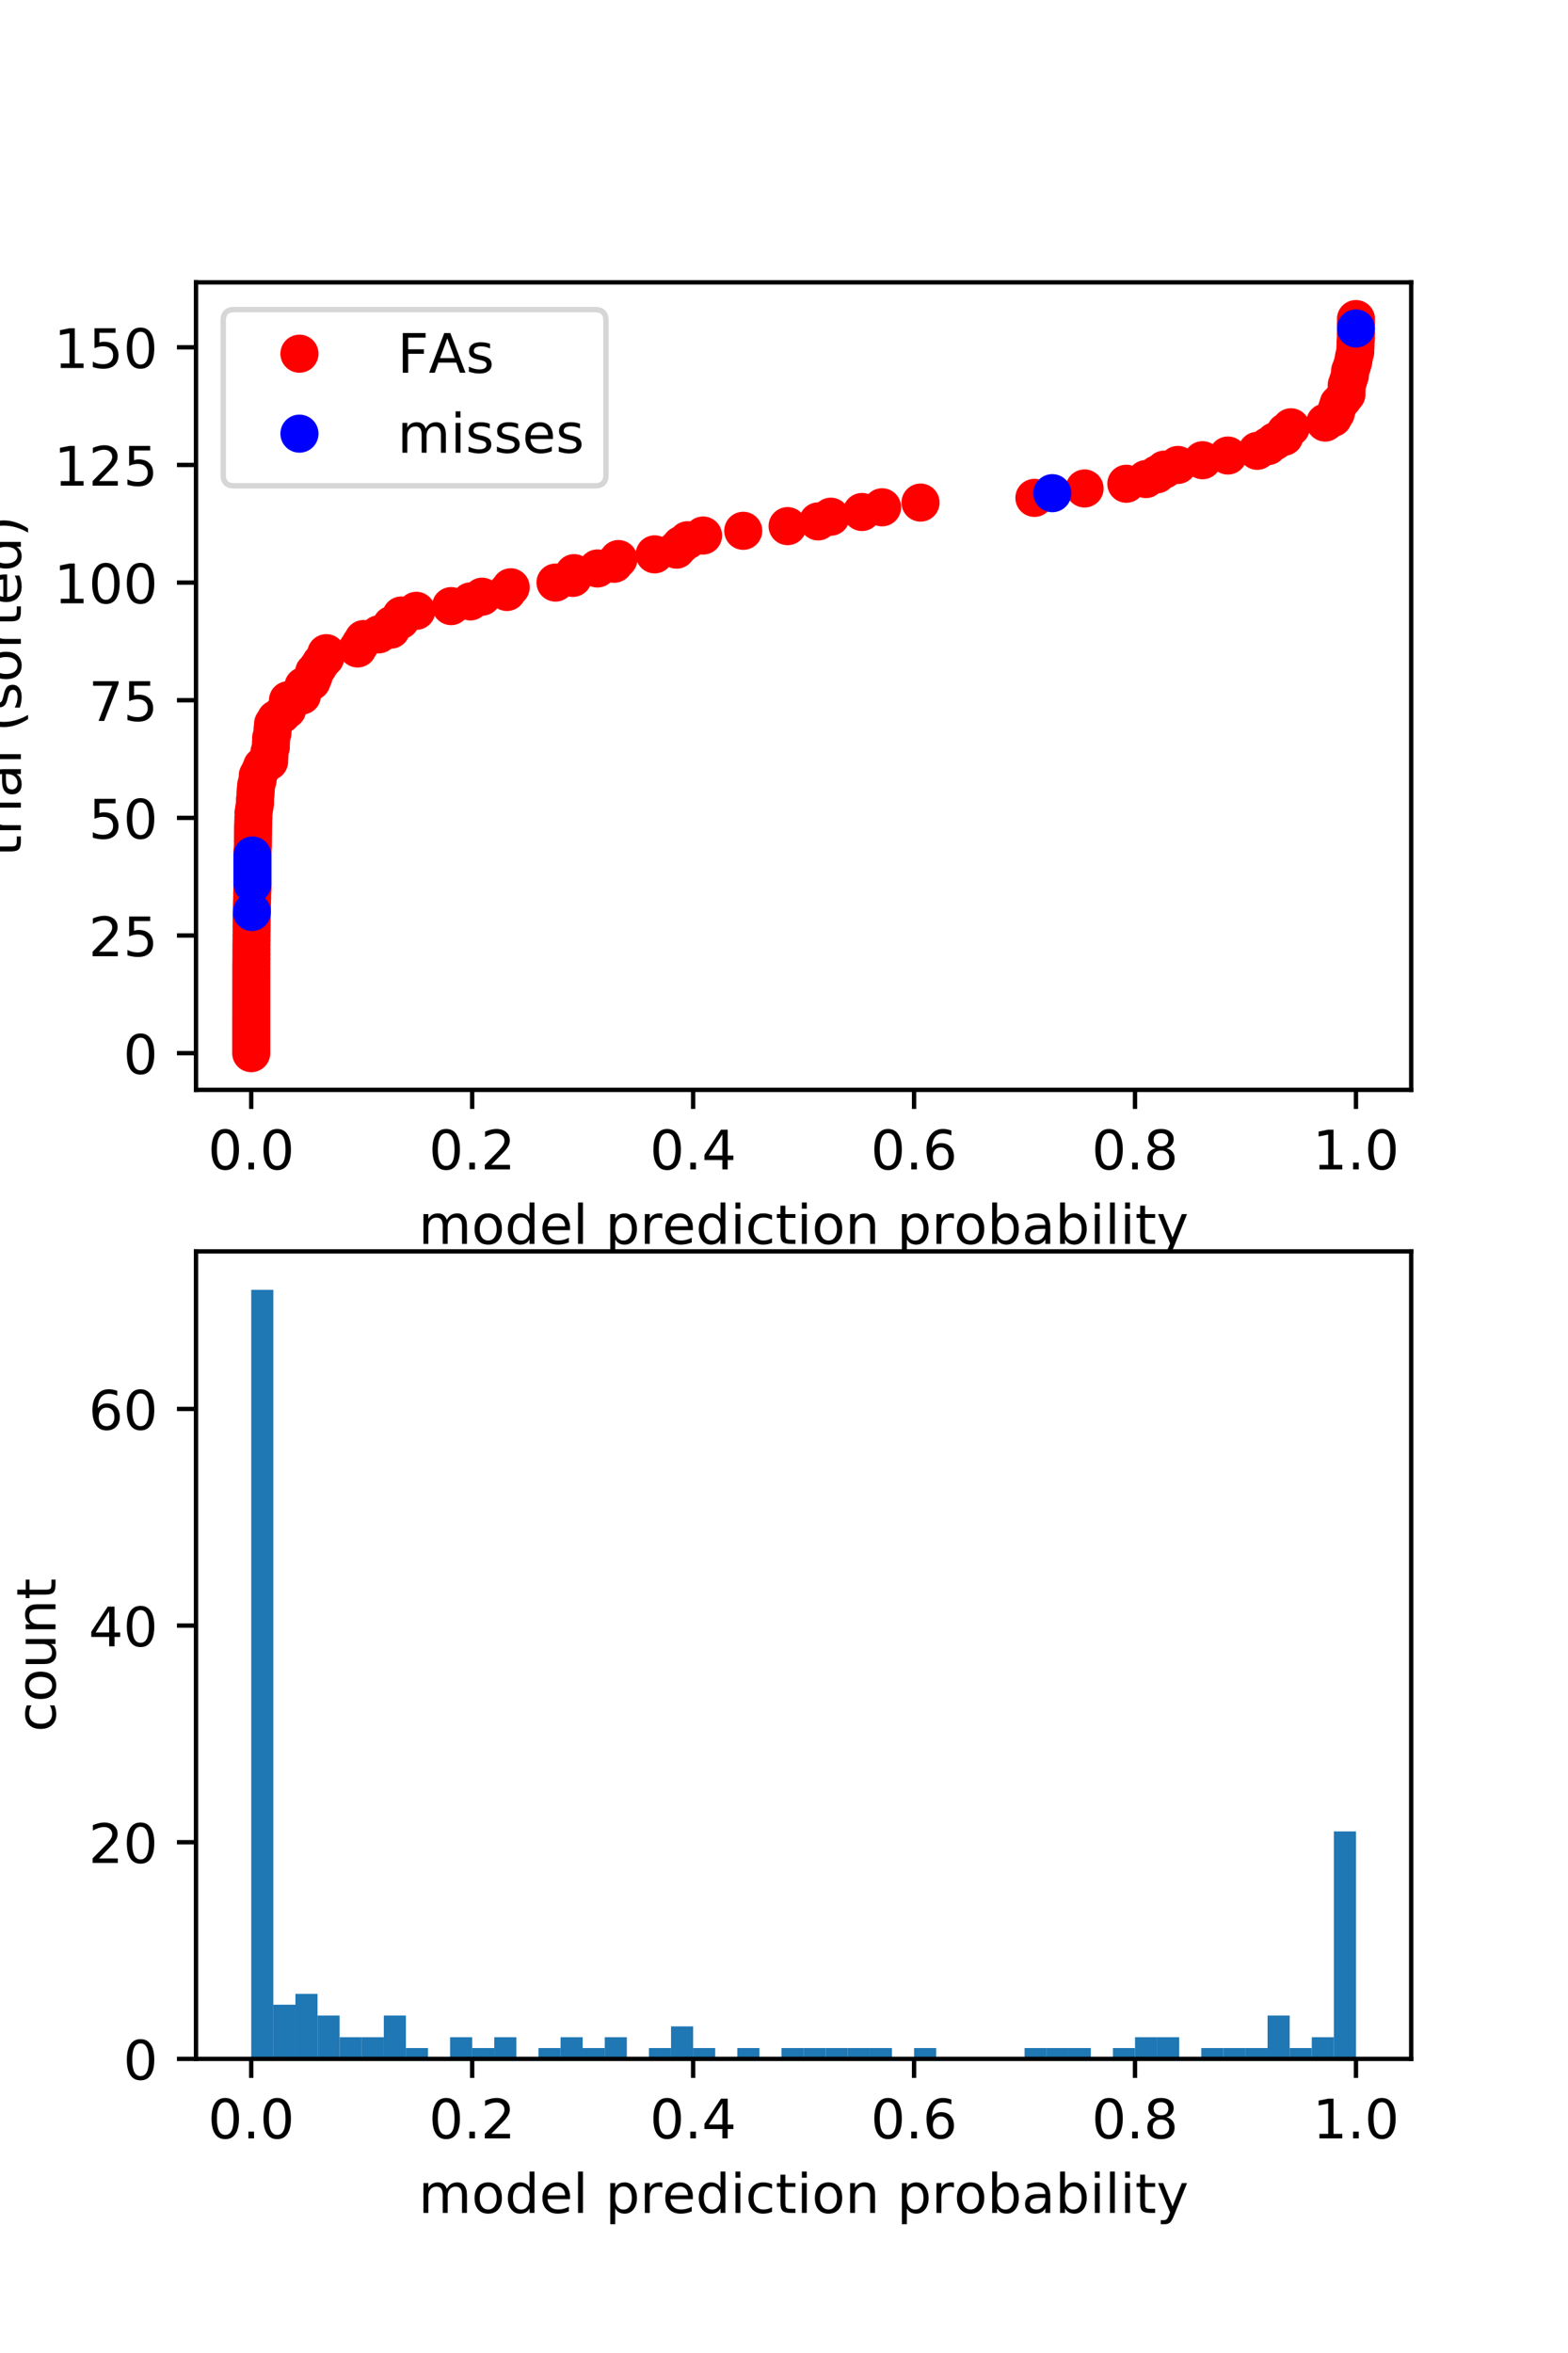 <?xml version="1.0" encoding="utf-8" standalone="no"?>
<!DOCTYPE svg PUBLIC "-//W3C//DTD SVG 1.1//EN"
  "http://www.w3.org/Graphics/SVG/1.1/DTD/svg11.dtd">
<!-- Created with matplotlib (https://matplotlib.org/) -->
<svg height="432pt" version="1.1" viewBox="0 0 288 432" width="288pt" xmlns="http://www.w3.org/2000/svg" xmlns:xlink="http://www.w3.org/1999/xlink">
 <defs>
  <style type="text/css">
*{stroke-linecap:butt;stroke-linejoin:round;}
  </style>
 </defs>
 <g id="figure_1">
  <g id="patch_1">
   <path d="M 0 432 
L 288 432 
L 288 0 
L 0 0 
z
" style="fill:#ffffff;"/>
  </g>
  <g id="axes_1">
   <g id="patch_2">
    <path d="M 36 200.095 
L 259.2 200.095 
L 259.2 51.84 
L 36 51.84 
z
" style="fill:#ffffff;"/>
   </g>
   <g id="matplotlib.axis_1">
    <g id="xtick_1">
     <g id="line2d_1">
      <defs>
       <path d="M 0 0 
L 0 3.5 
" id="m87bd6b7b19" style="stroke:#000000;stroke-width:0.8;"/>
      </defs>
      <g>
       <use style="stroke:#000000;stroke-width:0.8;" x="46.145" xlink:href="#m87bd6b7b19" y="200.095"/>
      </g>
     </g>
     <g id="text_1">
      <!-- 0.0 -->
      <defs>
       <path d="M 31.781 66.406 
Q 24.172 66.406 20.328 58.906 
Q 16.5 51.422 16.5 36.375 
Q 16.5 21.391 20.328 13.891 
Q 24.172 6.391 31.781 6.391 
Q 39.453 6.391 43.281 13.891 
Q 47.125 21.391 47.125 36.375 
Q 47.125 51.422 43.281 58.906 
Q 39.453 66.406 31.781 66.406 
z
M 31.781 74.219 
Q 44.047 74.219 50.516 64.516 
Q 56.984 54.828 56.984 36.375 
Q 56.984 17.969 50.516 8.266 
Q 44.047 -1.422 31.781 -1.422 
Q 19.531 -1.422 13.062 8.266 
Q 6.594 17.969 6.594 36.375 
Q 6.594 54.828 13.062 64.516 
Q 19.531 74.219 31.781 74.219 
z
" id="DejaVuSans-48"/>
       <path d="M 10.688 12.406 
L 21 12.406 
L 21 0 
L 10.688 0 
z
" id="DejaVuSans-46"/>
      </defs>
      <g transform="translate(38.194 214.693)scale(0.1 -0.1)">
       <use xlink:href="#DejaVuSans-48"/>
       <use x="63.623" xlink:href="#DejaVuSans-46"/>
       <use x="95.41" xlink:href="#DejaVuSans-48"/>
      </g>
     </g>
    </g>
    <g id="xtick_2">
     <g id="line2d_2">
      <g>
       <use style="stroke:#000000;stroke-width:0.8;" x="86.727" xlink:href="#m87bd6b7b19" y="200.095"/>
      </g>
     </g>
     <g id="text_2">
      <!-- 0.2 -->
      <defs>
       <path d="M 19.188 8.297 
L 53.609 8.297 
L 53.609 0 
L 7.328 0 
L 7.328 8.297 
Q 12.938 14.109 22.625 23.891 
Q 32.328 33.688 34.812 36.531 
Q 39.547 41.844 41.422 45.531 
Q 43.312 49.219 43.312 52.781 
Q 43.312 58.594 39.234 62.25 
Q 35.156 65.922 28.609 65.922 
Q 23.969 65.922 18.812 64.312 
Q 13.672 62.703 7.812 59.422 
L 7.812 69.391 
Q 13.766 71.781 18.938 73 
Q 24.125 74.219 28.422 74.219 
Q 39.75 74.219 46.484 68.547 
Q 53.219 62.891 53.219 53.422 
Q 53.219 48.922 51.531 44.891 
Q 49.859 40.875 45.406 35.406 
Q 44.188 33.984 37.641 27.219 
Q 31.109 20.453 19.188 8.297 
z
" id="DejaVuSans-50"/>
      </defs>
      <g transform="translate(78.776 214.693)scale(0.1 -0.1)">
       <use xlink:href="#DejaVuSans-48"/>
       <use x="63.623" xlink:href="#DejaVuSans-46"/>
       <use x="95.41" xlink:href="#DejaVuSans-50"/>
      </g>
     </g>
    </g>
    <g id="xtick_3">
     <g id="line2d_3">
      <g>
       <use style="stroke:#000000;stroke-width:0.8;" x="127.309" xlink:href="#m87bd6b7b19" y="200.095"/>
      </g>
     </g>
     <g id="text_3">
      <!-- 0.4 -->
      <defs>
       <path d="M 37.797 64.312 
L 12.891 25.391 
L 37.797 25.391 
z
M 35.203 72.906 
L 47.609 72.906 
L 47.609 25.391 
L 58.016 25.391 
L 58.016 17.188 
L 47.609 17.188 
L 47.609 0 
L 37.797 0 
L 37.797 17.188 
L 4.891 17.188 
L 4.891 26.703 
z
" id="DejaVuSans-52"/>
      </defs>
      <g transform="translate(119.358 214.693)scale(0.1 -0.1)">
       <use xlink:href="#DejaVuSans-48"/>
       <use x="63.623" xlink:href="#DejaVuSans-46"/>
       <use x="95.41" xlink:href="#DejaVuSans-52"/>
      </g>
     </g>
    </g>
    <g id="xtick_4">
     <g id="line2d_4">
      <g>
       <use style="stroke:#000000;stroke-width:0.8;" x="167.891" xlink:href="#m87bd6b7b19" y="200.095"/>
      </g>
     </g>
     <g id="text_4">
      <!-- 0.6 -->
      <defs>
       <path d="M 33.016 40.375 
Q 26.375 40.375 22.484 35.828 
Q 18.609 31.297 18.609 23.391 
Q 18.609 15.531 22.484 10.953 
Q 26.375 6.391 33.016 6.391 
Q 39.656 6.391 43.531 10.953 
Q 47.406 15.531 47.406 23.391 
Q 47.406 31.297 43.531 35.828 
Q 39.656 40.375 33.016 40.375 
z
M 52.594 71.297 
L 52.594 62.312 
Q 48.875 64.062 45.094 64.984 
Q 41.312 65.922 37.594 65.922 
Q 27.828 65.922 22.672 59.328 
Q 17.531 52.734 16.797 39.406 
Q 19.672 43.656 24.016 45.922 
Q 28.375 48.188 33.594 48.188 
Q 44.578 48.188 50.953 41.516 
Q 57.328 34.859 57.328 23.391 
Q 57.328 12.156 50.688 5.359 
Q 44.047 -1.422 33.016 -1.422 
Q 20.359 -1.422 13.672 8.266 
Q 6.984 17.969 6.984 36.375 
Q 6.984 53.656 15.188 63.938 
Q 23.391 74.219 37.203 74.219 
Q 40.922 74.219 44.703 73.484 
Q 48.484 72.75 52.594 71.297 
z
" id="DejaVuSans-54"/>
      </defs>
      <g transform="translate(159.939 214.693)scale(0.1 -0.1)">
       <use xlink:href="#DejaVuSans-48"/>
       <use x="63.623" xlink:href="#DejaVuSans-46"/>
       <use x="95.41" xlink:href="#DejaVuSans-54"/>
      </g>
     </g>
    </g>
    <g id="xtick_5">
     <g id="line2d_5">
      <g>
       <use style="stroke:#000000;stroke-width:0.8;" x="208.473" xlink:href="#m87bd6b7b19" y="200.095"/>
      </g>
     </g>
     <g id="text_5">
      <!-- 0.8 -->
      <defs>
       <path d="M 31.781 34.625 
Q 24.75 34.625 20.719 30.859 
Q 16.703 27.094 16.703 20.516 
Q 16.703 13.922 20.719 10.156 
Q 24.75 6.391 31.781 6.391 
Q 38.812 6.391 42.859 10.172 
Q 46.922 13.969 46.922 20.516 
Q 46.922 27.094 42.891 30.859 
Q 38.875 34.625 31.781 34.625 
z
M 21.922 38.812 
Q 15.578 40.375 12.031 44.719 
Q 8.5 49.078 8.5 55.328 
Q 8.5 64.062 14.719 69.141 
Q 20.953 74.219 31.781 74.219 
Q 42.672 74.219 48.875 69.141 
Q 55.078 64.062 55.078 55.328 
Q 55.078 49.078 51.531 44.719 
Q 48 40.375 41.703 38.812 
Q 48.828 37.156 52.797 32.312 
Q 56.781 27.484 56.781 20.516 
Q 56.781 9.906 50.312 4.234 
Q 43.844 -1.422 31.781 -1.422 
Q 19.734 -1.422 13.25 4.234 
Q 6.781 9.906 6.781 20.516 
Q 6.781 27.484 10.781 32.312 
Q 14.797 37.156 21.922 38.812 
z
M 18.312 54.391 
Q 18.312 48.734 21.844 45.562 
Q 25.391 42.391 31.781 42.391 
Q 38.141 42.391 41.719 45.562 
Q 45.312 48.734 45.312 54.391 
Q 45.312 60.062 41.719 63.234 
Q 38.141 66.406 31.781 66.406 
Q 25.391 66.406 21.844 63.234 
Q 18.312 60.062 18.312 54.391 
z
" id="DejaVuSans-56"/>
      </defs>
      <g transform="translate(200.521 214.693)scale(0.1 -0.1)">
       <use xlink:href="#DejaVuSans-48"/>
       <use x="63.623" xlink:href="#DejaVuSans-46"/>
       <use x="95.41" xlink:href="#DejaVuSans-56"/>
      </g>
     </g>
    </g>
    <g id="xtick_6">
     <g id="line2d_6">
      <g>
       <use style="stroke:#000000;stroke-width:0.8;" x="249.055" xlink:href="#m87bd6b7b19" y="200.095"/>
      </g>
     </g>
     <g id="text_6">
      <!-- 1.0 -->
      <defs>
       <path d="M 12.406 8.297 
L 28.516 8.297 
L 28.516 63.922 
L 10.984 60.406 
L 10.984 69.391 
L 28.422 72.906 
L 38.281 72.906 
L 38.281 8.297 
L 54.391 8.297 
L 54.391 0 
L 12.406 0 
z
" id="DejaVuSans-49"/>
      </defs>
      <g transform="translate(241.103 214.693)scale(0.1 -0.1)">
       <use xlink:href="#DejaVuSans-49"/>
       <use x="63.623" xlink:href="#DejaVuSans-46"/>
       <use x="95.41" xlink:href="#DejaVuSans-48"/>
      </g>
     </g>
    </g>
    <g id="text_7">
     <!-- model prediction probability -->
     <defs>
      <path d="M 52 44.188 
Q 55.375 50.25 60.062 53.125 
Q 64.75 56 71.094 56 
Q 79.641 56 84.281 50.016 
Q 88.922 44.047 88.922 33.016 
L 88.922 0 
L 79.891 0 
L 79.891 32.719 
Q 79.891 40.578 77.094 44.375 
Q 74.312 48.188 68.609 48.188 
Q 61.625 48.188 57.562 43.547 
Q 53.516 38.922 53.516 30.906 
L 53.516 0 
L 44.484 0 
L 44.484 32.719 
Q 44.484 40.625 41.703 44.406 
Q 38.922 48.188 33.109 48.188 
Q 26.219 48.188 22.156 43.531 
Q 18.109 38.875 18.109 30.906 
L 18.109 0 
L 9.078 0 
L 9.078 54.688 
L 18.109 54.688 
L 18.109 46.188 
Q 21.188 51.219 25.484 53.609 
Q 29.781 56 35.688 56 
Q 41.656 56 45.828 52.969 
Q 50 49.953 52 44.188 
z
" id="DejaVuSans-109"/>
      <path d="M 30.609 48.391 
Q 23.391 48.391 19.188 42.75 
Q 14.984 37.109 14.984 27.297 
Q 14.984 17.484 19.156 11.844 
Q 23.344 6.203 30.609 6.203 
Q 37.797 6.203 41.984 11.859 
Q 46.188 17.531 46.188 27.297 
Q 46.188 37.016 41.984 42.703 
Q 37.797 48.391 30.609 48.391 
z
M 30.609 56 
Q 42.328 56 49.016 48.375 
Q 55.719 40.766 55.719 27.297 
Q 55.719 13.875 49.016 6.219 
Q 42.328 -1.422 30.609 -1.422 
Q 18.844 -1.422 12.172 6.219 
Q 5.516 13.875 5.516 27.297 
Q 5.516 40.766 12.172 48.375 
Q 18.844 56 30.609 56 
z
" id="DejaVuSans-111"/>
      <path d="M 45.406 46.391 
L 45.406 75.984 
L 54.391 75.984 
L 54.391 0 
L 45.406 0 
L 45.406 8.203 
Q 42.578 3.328 38.25 0.953 
Q 33.938 -1.422 27.875 -1.422 
Q 17.969 -1.422 11.734 6.484 
Q 5.516 14.406 5.516 27.297 
Q 5.516 40.188 11.734 48.094 
Q 17.969 56 27.875 56 
Q 33.938 56 38.25 53.625 
Q 42.578 51.266 45.406 46.391 
z
M 14.797 27.297 
Q 14.797 17.391 18.875 11.75 
Q 22.953 6.109 30.078 6.109 
Q 37.203 6.109 41.297 11.75 
Q 45.406 17.391 45.406 27.297 
Q 45.406 37.203 41.297 42.844 
Q 37.203 48.484 30.078 48.484 
Q 22.953 48.484 18.875 42.844 
Q 14.797 37.203 14.797 27.297 
z
" id="DejaVuSans-100"/>
      <path d="M 56.203 29.594 
L 56.203 25.203 
L 14.891 25.203 
Q 15.484 15.922 20.484 11.062 
Q 25.484 6.203 34.422 6.203 
Q 39.594 6.203 44.453 7.469 
Q 49.312 8.734 54.109 11.281 
L 54.109 2.781 
Q 49.266 0.734 44.188 -0.344 
Q 39.109 -1.422 33.891 -1.422 
Q 20.797 -1.422 13.156 6.188 
Q 5.516 13.812 5.516 26.812 
Q 5.516 40.234 12.766 48.109 
Q 20.016 56 32.328 56 
Q 43.359 56 49.781 48.891 
Q 56.203 41.797 56.203 29.594 
z
M 47.219 32.234 
Q 47.125 39.594 43.094 43.984 
Q 39.062 48.391 32.422 48.391 
Q 24.906 48.391 20.391 44.141 
Q 15.875 39.891 15.188 32.172 
z
" id="DejaVuSans-101"/>
      <path d="M 9.422 75.984 
L 18.406 75.984 
L 18.406 0 
L 9.422 0 
z
" id="DejaVuSans-108"/>
      <path id="DejaVuSans-32"/>
      <path d="M 18.109 8.203 
L 18.109 -20.797 
L 9.078 -20.797 
L 9.078 54.688 
L 18.109 54.688 
L 18.109 46.391 
Q 20.953 51.266 25.266 53.625 
Q 29.594 56 35.594 56 
Q 45.562 56 51.781 48.094 
Q 58.016 40.188 58.016 27.297 
Q 58.016 14.406 51.781 6.484 
Q 45.562 -1.422 35.594 -1.422 
Q 29.594 -1.422 25.266 0.953 
Q 20.953 3.328 18.109 8.203 
z
M 48.688 27.297 
Q 48.688 37.203 44.609 42.844 
Q 40.531 48.484 33.406 48.484 
Q 26.266 48.484 22.188 42.844 
Q 18.109 37.203 18.109 27.297 
Q 18.109 17.391 22.188 11.75 
Q 26.266 6.109 33.406 6.109 
Q 40.531 6.109 44.609 11.75 
Q 48.688 17.391 48.688 27.297 
z
" id="DejaVuSans-112"/>
      <path d="M 41.109 46.297 
Q 39.594 47.172 37.812 47.578 
Q 36.031 48 33.891 48 
Q 26.266 48 22.188 43.047 
Q 18.109 38.094 18.109 28.812 
L 18.109 0 
L 9.078 0 
L 9.078 54.688 
L 18.109 54.688 
L 18.109 46.188 
Q 20.953 51.172 25.484 53.578 
Q 30.031 56 36.531 56 
Q 37.453 56 38.578 55.875 
Q 39.703 55.766 41.062 55.516 
z
" id="DejaVuSans-114"/>
      <path d="M 9.422 54.688 
L 18.406 54.688 
L 18.406 0 
L 9.422 0 
z
M 9.422 75.984 
L 18.406 75.984 
L 18.406 64.594 
L 9.422 64.594 
z
" id="DejaVuSans-105"/>
      <path d="M 48.781 52.594 
L 48.781 44.188 
Q 44.969 46.297 41.141 47.344 
Q 37.312 48.391 33.406 48.391 
Q 24.656 48.391 19.812 42.844 
Q 14.984 37.312 14.984 27.297 
Q 14.984 17.281 19.812 11.734 
Q 24.656 6.203 33.406 6.203 
Q 37.312 6.203 41.141 7.25 
Q 44.969 8.297 48.781 10.406 
L 48.781 2.094 
Q 45.016 0.344 40.984 -0.531 
Q 36.969 -1.422 32.422 -1.422 
Q 20.062 -1.422 12.781 6.344 
Q 5.516 14.109 5.516 27.297 
Q 5.516 40.672 12.859 48.328 
Q 20.219 56 33.016 56 
Q 37.156 56 41.109 55.141 
Q 45.062 54.297 48.781 52.594 
z
" id="DejaVuSans-99"/>
      <path d="M 18.312 70.219 
L 18.312 54.688 
L 36.812 54.688 
L 36.812 47.703 
L 18.312 47.703 
L 18.312 18.016 
Q 18.312 11.328 20.141 9.422 
Q 21.969 7.516 27.594 7.516 
L 36.812 7.516 
L 36.812 0 
L 27.594 0 
Q 17.188 0 13.234 3.875 
Q 9.281 7.766 9.281 18.016 
L 9.281 47.703 
L 2.688 47.703 
L 2.688 54.688 
L 9.281 54.688 
L 9.281 70.219 
z
" id="DejaVuSans-116"/>
      <path d="M 54.891 33.016 
L 54.891 0 
L 45.906 0 
L 45.906 32.719 
Q 45.906 40.484 42.875 44.328 
Q 39.844 48.188 33.797 48.188 
Q 26.516 48.188 22.312 43.547 
Q 18.109 38.922 18.109 30.906 
L 18.109 0 
L 9.078 0 
L 9.078 54.688 
L 18.109 54.688 
L 18.109 46.188 
Q 21.344 51.125 25.703 53.562 
Q 30.078 56 35.797 56 
Q 45.219 56 50.047 50.172 
Q 54.891 44.344 54.891 33.016 
z
" id="DejaVuSans-110"/>
      <path d="M 48.688 27.297 
Q 48.688 37.203 44.609 42.844 
Q 40.531 48.484 33.406 48.484 
Q 26.266 48.484 22.188 42.844 
Q 18.109 37.203 18.109 27.297 
Q 18.109 17.391 22.188 11.75 
Q 26.266 6.109 33.406 6.109 
Q 40.531 6.109 44.609 11.75 
Q 48.688 17.391 48.688 27.297 
z
M 18.109 46.391 
Q 20.953 51.266 25.266 53.625 
Q 29.594 56 35.594 56 
Q 45.562 56 51.781 48.094 
Q 58.016 40.188 58.016 27.297 
Q 58.016 14.406 51.781 6.484 
Q 45.562 -1.422 35.594 -1.422 
Q 29.594 -1.422 25.266 0.953 
Q 20.953 3.328 18.109 8.203 
L 18.109 0 
L 9.078 0 
L 9.078 75.984 
L 18.109 75.984 
z
" id="DejaVuSans-98"/>
      <path d="M 34.281 27.484 
Q 23.391 27.484 19.188 25 
Q 14.984 22.516 14.984 16.5 
Q 14.984 11.719 18.141 8.906 
Q 21.297 6.109 26.703 6.109 
Q 34.188 6.109 38.703 11.406 
Q 43.219 16.703 43.219 25.484 
L 43.219 27.484 
z
M 52.203 31.203 
L 52.203 0 
L 43.219 0 
L 43.219 8.297 
Q 40.141 3.328 35.547 0.953 
Q 30.953 -1.422 24.312 -1.422 
Q 15.922 -1.422 10.953 3.297 
Q 6 8.016 6 15.922 
Q 6 25.141 12.172 29.828 
Q 18.359 34.516 30.609 34.516 
L 43.219 34.516 
L 43.219 35.406 
Q 43.219 41.609 39.141 45 
Q 35.062 48.391 27.688 48.391 
Q 23 48.391 18.547 47.266 
Q 14.109 46.141 10.016 43.891 
L 10.016 52.203 
Q 14.938 54.109 19.578 55.047 
Q 24.219 56 28.609 56 
Q 40.484 56 46.344 49.844 
Q 52.203 43.703 52.203 31.203 
z
" id="DejaVuSans-97"/>
      <path d="M 32.172 -5.078 
Q 28.375 -14.844 24.75 -17.812 
Q 21.141 -20.797 15.094 -20.797 
L 7.906 -20.797 
L 7.906 -13.281 
L 13.188 -13.281 
Q 16.891 -13.281 18.938 -11.516 
Q 21 -9.766 23.484 -3.219 
L 25.094 0.875 
L 2.984 54.688 
L 12.5 54.688 
L 29.594 11.922 
L 46.688 54.688 
L 56.203 54.688 
z
" id="DejaVuSans-121"/>
     </defs>
     <g transform="translate(76.871 228.371)scale(0.1 -0.1)">
      <use xlink:href="#DejaVuSans-109"/>
      <use x="97.412" xlink:href="#DejaVuSans-111"/>
      <use x="158.594" xlink:href="#DejaVuSans-100"/>
      <use x="222.07" xlink:href="#DejaVuSans-101"/>
      <use x="283.594" xlink:href="#DejaVuSans-108"/>
      <use x="311.377" xlink:href="#DejaVuSans-32"/>
      <use x="343.164" xlink:href="#DejaVuSans-112"/>
      <use x="406.641" xlink:href="#DejaVuSans-114"/>
      <use x="447.723" xlink:href="#DejaVuSans-101"/>
      <use x="509.246" xlink:href="#DejaVuSans-100"/>
      <use x="572.723" xlink:href="#DejaVuSans-105"/>
      <use x="600.506" xlink:href="#DejaVuSans-99"/>
      <use x="655.486" xlink:href="#DejaVuSans-116"/>
      <use x="694.695" xlink:href="#DejaVuSans-105"/>
      <use x="722.479" xlink:href="#DejaVuSans-111"/>
      <use x="783.66" xlink:href="#DejaVuSans-110"/>
      <use x="847.039" xlink:href="#DejaVuSans-32"/>
      <use x="878.826" xlink:href="#DejaVuSans-112"/>
      <use x="942.303" xlink:href="#DejaVuSans-114"/>
      <use x="983.385" xlink:href="#DejaVuSans-111"/>
      <use x="1044.566" xlink:href="#DejaVuSans-98"/>
      <use x="1108.043" xlink:href="#DejaVuSans-97"/>
      <use x="1169.322" xlink:href="#DejaVuSans-98"/>
      <use x="1232.799" xlink:href="#DejaVuSans-105"/>
      <use x="1260.582" xlink:href="#DejaVuSans-108"/>
      <use x="1288.365" xlink:href="#DejaVuSans-105"/>
      <use x="1316.148" xlink:href="#DejaVuSans-116"/>
      <use x="1355.357" xlink:href="#DejaVuSans-121"/>
     </g>
    </g>
   </g>
   <g id="matplotlib.axis_2">
    <g id="ytick_1">
     <g id="line2d_7">
      <defs>
       <path d="M 0 0 
L -3.5 0 
" id="m5dd560055b" style="stroke:#000000;stroke-width:0.8;"/>
      </defs>
      <g>
       <use style="stroke:#000000;stroke-width:0.8;" x="36" xlink:href="#m5dd560055b" y="193.356"/>
      </g>
     </g>
     <g id="text_8">
      <!-- 0 -->
      <g transform="translate(22.637 197.155)scale(0.1 -0.1)">
       <use xlink:href="#DejaVuSans-48"/>
      </g>
     </g>
    </g>
    <g id="ytick_2">
     <g id="line2d_8">
      <g>
       <use style="stroke:#000000;stroke-width:0.8;" x="36" xlink:href="#m5dd560055b" y="171.757"/>
      </g>
     </g>
     <g id="text_9">
      <!-- 25 -->
      <defs>
       <path d="M 10.797 72.906 
L 49.516 72.906 
L 49.516 64.594 
L 19.828 64.594 
L 19.828 46.734 
Q 21.969 47.469 24.109 47.828 
Q 26.266 48.188 28.422 48.188 
Q 40.625 48.188 47.75 41.5 
Q 54.891 34.812 54.891 23.391 
Q 54.891 11.625 47.562 5.094 
Q 40.234 -1.422 26.906 -1.422 
Q 22.312 -1.422 17.547 -0.641 
Q 12.797 0.141 7.719 1.703 
L 7.719 11.625 
Q 12.109 9.234 16.797 8.062 
Q 21.484 6.891 26.703 6.891 
Q 35.156 6.891 40.078 11.328 
Q 45.016 15.766 45.016 23.391 
Q 45.016 31 40.078 35.438 
Q 35.156 39.891 26.703 39.891 
Q 22.75 39.891 18.812 39.016 
Q 14.891 38.141 10.797 36.281 
z
" id="DejaVuSans-53"/>
      </defs>
      <g transform="translate(16.275 175.556)scale(0.1 -0.1)">
       <use xlink:href="#DejaVuSans-50"/>
       <use x="63.623" xlink:href="#DejaVuSans-53"/>
      </g>
     </g>
    </g>
    <g id="ytick_3">
     <g id="line2d_9">
      <g>
       <use style="stroke:#000000;stroke-width:0.8;" x="36" xlink:href="#m5dd560055b" y="150.158"/>
      </g>
     </g>
     <g id="text_10">
      <!-- 50 -->
      <g transform="translate(16.275 153.957)scale(0.1 -0.1)">
       <use xlink:href="#DejaVuSans-53"/>
       <use x="63.623" xlink:href="#DejaVuSans-48"/>
      </g>
     </g>
    </g>
    <g id="ytick_4">
     <g id="line2d_10">
      <g>
       <use style="stroke:#000000;stroke-width:0.8;" x="36" xlink:href="#m5dd560055b" y="128.559"/>
      </g>
     </g>
     <g id="text_11">
      <!-- 75 -->
      <defs>
       <path d="M 8.203 72.906 
L 55.078 72.906 
L 55.078 68.703 
L 28.609 0 
L 18.312 0 
L 43.219 64.594 
L 8.203 64.594 
z
" id="DejaVuSans-55"/>
      </defs>
      <g transform="translate(16.275 132.358)scale(0.1 -0.1)">
       <use xlink:href="#DejaVuSans-55"/>
       <use x="63.623" xlink:href="#DejaVuSans-53"/>
      </g>
     </g>
    </g>
    <g id="ytick_5">
     <g id="line2d_11">
      <g>
       <use style="stroke:#000000;stroke-width:0.8;" x="36" xlink:href="#m5dd560055b" y="106.96"/>
      </g>
     </g>
     <g id="text_12">
      <!-- 100 -->
      <g transform="translate(9.912 110.759)scale(0.1 -0.1)">
       <use xlink:href="#DejaVuSans-49"/>
       <use x="63.623" xlink:href="#DejaVuSans-48"/>
       <use x="127.246" xlink:href="#DejaVuSans-48"/>
      </g>
     </g>
    </g>
    <g id="ytick_6">
     <g id="line2d_12">
      <g>
       <use style="stroke:#000000;stroke-width:0.8;" x="36" xlink:href="#m5dd560055b" y="85.361"/>
      </g>
     </g>
     <g id="text_13">
      <!-- 125 -->
      <g transform="translate(9.912 89.161)scale(0.1 -0.1)">
       <use xlink:href="#DejaVuSans-49"/>
       <use x="63.623" xlink:href="#DejaVuSans-50"/>
       <use x="127.246" xlink:href="#DejaVuSans-53"/>
      </g>
     </g>
    </g>
    <g id="ytick_7">
     <g id="line2d_13">
      <g>
       <use style="stroke:#000000;stroke-width:0.8;" x="36" xlink:href="#m5dd560055b" y="63.763"/>
      </g>
     </g>
     <g id="text_14">
      <!-- 150 -->
      <g transform="translate(9.912 67.562)scale(0.1 -0.1)">
       <use xlink:href="#DejaVuSans-49"/>
       <use x="63.623" xlink:href="#DejaVuSans-53"/>
       <use x="127.246" xlink:href="#DejaVuSans-48"/>
      </g>
     </g>
    </g>
    <g id="text_15">
     <!-- trial (sorted) -->
     <defs>
      <path d="M 31 75.875 
Q 24.469 64.656 21.281 53.656 
Q 18.109 42.672 18.109 31.391 
Q 18.109 20.125 21.312 9.062 
Q 24.516 -2 31 -13.188 
L 23.188 -13.188 
Q 15.875 -1.703 12.234 9.375 
Q 8.594 20.453 8.594 31.391 
Q 8.594 42.281 12.203 53.312 
Q 15.828 64.359 23.188 75.875 
z
" id="DejaVuSans-40"/>
      <path d="M 44.281 53.078 
L 44.281 44.578 
Q 40.484 46.531 36.375 47.5 
Q 32.281 48.484 27.875 48.484 
Q 21.188 48.484 17.844 46.438 
Q 14.5 44.391 14.5 40.281 
Q 14.5 37.156 16.891 35.375 
Q 19.281 33.594 26.516 31.984 
L 29.594 31.297 
Q 39.156 29.25 43.188 25.516 
Q 47.219 21.781 47.219 15.094 
Q 47.219 7.469 41.188 3.016 
Q 35.156 -1.422 24.609 -1.422 
Q 20.219 -1.422 15.453 -0.562 
Q 10.688 0.297 5.422 2 
L 5.422 11.281 
Q 10.406 8.688 15.234 7.391 
Q 20.062 6.109 24.812 6.109 
Q 31.156 6.109 34.562 8.281 
Q 37.984 10.453 37.984 14.406 
Q 37.984 18.062 35.516 20.016 
Q 33.062 21.969 24.703 23.781 
L 21.578 24.516 
Q 13.234 26.266 9.516 29.906 
Q 5.812 33.547 5.812 39.891 
Q 5.812 47.609 11.281 51.797 
Q 16.75 56 26.812 56 
Q 31.781 56 36.172 55.266 
Q 40.578 54.547 44.281 53.078 
z
" id="DejaVuSans-115"/>
      <path d="M 8.016 75.875 
L 15.828 75.875 
Q 23.141 64.359 26.781 53.312 
Q 30.422 42.281 30.422 31.391 
Q 30.422 20.453 26.781 9.375 
Q 23.141 -1.703 15.828 -13.188 
L 8.016 -13.188 
Q 14.5 -2 17.703 9.062 
Q 20.906 20.125 20.906 31.391 
Q 20.906 42.672 17.703 53.656 
Q 14.5 64.656 8.016 75.875 
z
" id="DejaVuSans-41"/>
     </defs>
     <g transform="translate(3.833 157.246)rotate(-90)scale(0.1 -0.1)">
      <use xlink:href="#DejaVuSans-116"/>
      <use x="39.209" xlink:href="#DejaVuSans-114"/>
      <use x="80.322" xlink:href="#DejaVuSans-105"/>
      <use x="108.105" xlink:href="#DejaVuSans-97"/>
      <use x="169.385" xlink:href="#DejaVuSans-108"/>
      <use x="197.168" xlink:href="#DejaVuSans-32"/>
      <use x="228.955" xlink:href="#DejaVuSans-40"/>
      <use x="267.969" xlink:href="#DejaVuSans-115"/>
      <use x="320.068" xlink:href="#DejaVuSans-111"/>
      <use x="381.25" xlink:href="#DejaVuSans-114"/>
      <use x="422.363" xlink:href="#DejaVuSans-116"/>
      <use x="461.572" xlink:href="#DejaVuSans-101"/>
      <use x="523.096" xlink:href="#DejaVuSans-100"/>
      <use x="586.572" xlink:href="#DejaVuSans-41"/>
     </g>
    </g>
   </g>
   <g id="line2d_14">
    <defs>
     <path d="M 0 3 
C 0.796 3 1.559 2.684 2.121 2.121 
C 2.684 1.559 3 0.796 3 0 
C 3 -0.796 2.684 -1.559 2.121 -2.121 
C 1.559 -2.684 0.796 -3 0 -3 
C -0.796 -3 -1.559 -2.684 -2.121 -2.121 
C -2.684 -1.559 -3 -0.796 -3 0 
C -3 0.796 -2.684 1.559 -2.121 2.121 
C -1.559 2.684 -0.796 3 0 3 
z
" id="m68c9beed63" style="stroke:#ff0000;"/>
    </defs>
    <g clip-path="url(#pfb2ea5dc27)">
     <use style="fill:#ff0000;stroke:#ff0000;" x="46.145" xlink:href="#m68c9beed63" y="193.356"/>
     <use style="fill:#ff0000;stroke:#ff0000;" x="46.145" xlink:href="#m68c9beed63" y="192.492"/>
     <use style="fill:#ff0000;stroke:#ff0000;" x="46.146" xlink:href="#m68c9beed63" y="191.628"/>
     <use style="fill:#ff0000;stroke:#ff0000;" x="46.146" xlink:href="#m68c9beed63" y="190.764"/>
     <use style="fill:#ff0000;stroke:#ff0000;" x="46.146" xlink:href="#m68c9beed63" y="189.9"/>
     <use style="fill:#ff0000;stroke:#ff0000;" x="46.146" xlink:href="#m68c9beed63" y="189.036"/>
     <use style="fill:#ff0000;stroke:#ff0000;" x="46.147" xlink:href="#m68c9beed63" y="188.172"/>
     <use style="fill:#ff0000;stroke:#ff0000;" x="46.147" xlink:href="#m68c9beed63" y="187.308"/>
     <use style="fill:#ff0000;stroke:#ff0000;" x="46.148" xlink:href="#m68c9beed63" y="186.444"/>
     <use style="fill:#ff0000;stroke:#ff0000;" x="46.15" xlink:href="#m68c9beed63" y="185.58"/>
     <use style="fill:#ff0000;stroke:#ff0000;" x="46.152" xlink:href="#m68c9beed63" y="184.716"/>
     <use style="fill:#ff0000;stroke:#ff0000;" x="46.152" xlink:href="#m68c9beed63" y="183.852"/>
     <use style="fill:#ff0000;stroke:#ff0000;" x="46.152" xlink:href="#m68c9beed63" y="182.988"/>
     <use style="fill:#ff0000;stroke:#ff0000;" x="46.152" xlink:href="#m68c9beed63" y="182.124"/>
     <use style="fill:#ff0000;stroke:#ff0000;" x="46.155" xlink:href="#m68c9beed63" y="181.26"/>
     <use style="fill:#ff0000;stroke:#ff0000;" x="46.157" xlink:href="#m68c9beed63" y="180.396"/>
     <use style="fill:#ff0000;stroke:#ff0000;" x="46.158" xlink:href="#m68c9beed63" y="179.532"/>
     <use style="fill:#ff0000;stroke:#ff0000;" x="46.159" xlink:href="#m68c9beed63" y="178.668"/>
     <use style="fill:#ff0000;stroke:#ff0000;" x="46.159" xlink:href="#m68c9beed63" y="177.805"/>
     <use style="fill:#ff0000;stroke:#ff0000;" x="46.163" xlink:href="#m68c9beed63" y="176.941"/>
     <use style="fill:#ff0000;stroke:#ff0000;" x="46.173" xlink:href="#m68c9beed63" y="176.077"/>
     <use style="fill:#ff0000;stroke:#ff0000;" x="46.176" xlink:href="#m68c9beed63" y="175.213"/>
     <use style="fill:#ff0000;stroke:#ff0000;" x="46.178" xlink:href="#m68c9beed63" y="174.349"/>
     <use style="fill:#ff0000;stroke:#ff0000;" x="46.181" xlink:href="#m68c9beed63" y="173.485"/>
     <use style="fill:#ff0000;stroke:#ff0000;" x="46.193" xlink:href="#m68c9beed63" y="172.621"/>
     <use style="fill:#ff0000;stroke:#ff0000;" x="46.197" xlink:href="#m68c9beed63" y="171.757"/>
     <use style="fill:#ff0000;stroke:#ff0000;" x="46.21" xlink:href="#m68c9beed63" y="170.893"/>
     <use style="fill:#ff0000;stroke:#ff0000;" x="46.212" xlink:href="#m68c9beed63" y="170.029"/>
     <use style="fill:#ff0000;stroke:#ff0000;" x="46.223" xlink:href="#m68c9beed63" y="169.165"/>
     <use style="fill:#ff0000;stroke:#ff0000;" x="46.229" xlink:href="#m68c9beed63" y="168.301"/>
     <use style="fill:#ff0000;stroke:#ff0000;" x="46.278" xlink:href="#m68c9beed63" y="166.573"/>
     <use style="fill:#ff0000;stroke:#ff0000;" x="46.286" xlink:href="#m68c9beed63" y="165.709"/>
     <use style="fill:#ff0000;stroke:#ff0000;" x="46.317" xlink:href="#m68c9beed63" y="164.845"/>
     <use style="fill:#ff0000;stroke:#ff0000;" x="46.323" xlink:href="#m68c9beed63" y="163.981"/>
     <use style="fill:#ff0000;stroke:#ff0000;" x="46.367" xlink:href="#m68c9beed63" y="163.117"/>
     <use style="fill:#ff0000;stroke:#ff0000;" x="46.384" xlink:href="#m68c9beed63" y="156.206"/>
     <use style="fill:#ff0000;stroke:#ff0000;" x="46.448" xlink:href="#m68c9beed63" y="155.342"/>
     <use style="fill:#ff0000;stroke:#ff0000;" x="46.456" xlink:href="#m68c9beed63" y="154.478"/>
     <use style="fill:#ff0000;stroke:#ff0000;" x="46.464" xlink:href="#m68c9beed63" y="153.614"/>
     <use style="fill:#ff0000;stroke:#ff0000;" x="46.477" xlink:href="#m68c9beed63" y="152.75"/>
     <use style="fill:#ff0000;stroke:#ff0000;" x="46.482" xlink:href="#m68c9beed63" y="151.886"/>
     <use style="fill:#ff0000;stroke:#ff0000;" x="46.516" xlink:href="#m68c9beed63" y="151.022"/>
     <use style="fill:#ff0000;stroke:#ff0000;" x="46.54" xlink:href="#m68c9beed63" y="150.158"/>
     <use style="fill:#ff0000;stroke:#ff0000;" x="46.56" xlink:href="#m68c9beed63" y="149.294"/>
     <use style="fill:#ff0000;stroke:#ff0000;" x="46.684" xlink:href="#m68c9beed63" y="148.43"/>
     <use style="fill:#ff0000;stroke:#ff0000;" x="46.83" xlink:href="#m68c9beed63" y="147.566"/>
     <use style="fill:#ff0000;stroke:#ff0000;" x="46.846" xlink:href="#m68c9beed63" y="146.702"/>
     <use style="fill:#ff0000;stroke:#ff0000;" x="46.927" xlink:href="#m68c9beed63" y="145.838"/>
     <use style="fill:#ff0000;stroke:#ff0000;" x="46.977" xlink:href="#m68c9beed63" y="144.974"/>
     <use style="fill:#ff0000;stroke:#ff0000;" x="47.064" xlink:href="#m68c9beed63" y="144.11"/>
     <use style="fill:#ff0000;stroke:#ff0000;" x="47.305" xlink:href="#m68c9beed63" y="143.246"/>
     <use style="fill:#ff0000;stroke:#ff0000;" x="47.353" xlink:href="#m68c9beed63" y="142.382"/>
     <use style="fill:#ff0000;stroke:#ff0000;" x="47.793" xlink:href="#m68c9beed63" y="141.518"/>
     <use style="fill:#ff0000;stroke:#ff0000;" x="48.149" xlink:href="#m68c9beed63" y="140.654"/>
     <use style="fill:#ff0000;stroke:#ff0000;" x="49.43" xlink:href="#m68c9beed63" y="139.791"/>
     <use style="fill:#ff0000;stroke:#ff0000;" x="49.466" xlink:href="#m68c9beed63" y="138.927"/>
     <use style="fill:#ff0000;stroke:#ff0000;" x="49.499" xlink:href="#m68c9beed63" y="138.063"/>
     <use style="fill:#ff0000;stroke:#ff0000;" x="49.738" xlink:href="#m68c9beed63" y="137.199"/>
     <use style="fill:#ff0000;stroke:#ff0000;" x="49.772" xlink:href="#m68c9beed63" y="136.335"/>
     <use style="fill:#ff0000;stroke:#ff0000;" x="49.806" xlink:href="#m68c9beed63" y="135.471"/>
     <use style="fill:#ff0000;stroke:#ff0000;" x="50.034" xlink:href="#m68c9beed63" y="134.607"/>
     <use style="fill:#ff0000;stroke:#ff0000;" x="50.076" xlink:href="#m68c9beed63" y="133.743"/>
     <use style="fill:#ff0000;stroke:#ff0000;" x="50.163" xlink:href="#m68c9beed63" y="132.879"/>
     <use style="fill:#ff0000;stroke:#ff0000;" x="50.679" xlink:href="#m68c9beed63" y="132.015"/>
     <use style="fill:#ff0000;stroke:#ff0000;" x="51.798" xlink:href="#m68c9beed63" y="131.151"/>
     <use style="fill:#ff0000;stroke:#ff0000;" x="52.744" xlink:href="#m68c9beed63" y="130.287"/>
     <use style="fill:#ff0000;stroke:#ff0000;" x="52.831" xlink:href="#m68c9beed63" y="129.423"/>
     <use style="fill:#ff0000;stroke:#ff0000;" x="52.896" xlink:href="#m68c9beed63" y="128.559"/>
     <use style="fill:#ff0000;stroke:#ff0000;" x="55.459" xlink:href="#m68c9beed63" y="127.695"/>
     <use style="fill:#ff0000;stroke:#ff0000;" x="55.671" xlink:href="#m68c9beed63" y="126.831"/>
     <use style="fill:#ff0000;stroke:#ff0000;" x="55.736" xlink:href="#m68c9beed63" y="125.967"/>
     <use style="fill:#ff0000;stroke:#ff0000;" x="57.235" xlink:href="#m68c9beed63" y="125.103"/>
     <use style="fill:#ff0000;stroke:#ff0000;" x="57.584" xlink:href="#m68c9beed63" y="124.239"/>
     <use style="fill:#ff0000;stroke:#ff0000;" x="57.7" xlink:href="#m68c9beed63" y="123.375"/>
     <use style="fill:#ff0000;stroke:#ff0000;" x="58.407" xlink:href="#m68c9beed63" y="122.511"/>
     <use style="fill:#ff0000;stroke:#ff0000;" x="58.956" xlink:href="#m68c9beed63" y="121.648"/>
     <use style="fill:#ff0000;stroke:#ff0000;" x="59.719" xlink:href="#m68c9beed63" y="120.784"/>
     <use style="fill:#ff0000;stroke:#ff0000;" x="59.938" xlink:href="#m68c9beed63" y="119.92"/>
     <use style="fill:#ff0000;stroke:#ff0000;" x="65.686" xlink:href="#m68c9beed63" y="119.056"/>
     <use style="fill:#ff0000;stroke:#ff0000;" x="66.223" xlink:href="#m68c9beed63" y="118.192"/>
     <use style="fill:#ff0000;stroke:#ff0000;" x="66.772" xlink:href="#m68c9beed63" y="117.328"/>
     <use style="fill:#ff0000;stroke:#ff0000;" x="69.565" xlink:href="#m68c9beed63" y="116.464"/>
     <use style="fill:#ff0000;stroke:#ff0000;" x="71.81" xlink:href="#m68c9beed63" y="115.6"/>
     <use style="fill:#ff0000;stroke:#ff0000;" x="71.926" xlink:href="#m68c9beed63" y="114.736"/>
     <use style="fill:#ff0000;stroke:#ff0000;" x="73.55" xlink:href="#m68c9beed63" y="113.872"/>
     <use style="fill:#ff0000;stroke:#ff0000;" x="73.706" xlink:href="#m68c9beed63" y="113.008"/>
     <use style="fill:#ff0000;stroke:#ff0000;" x="76.466" xlink:href="#m68c9beed63" y="112.144"/>
     <use style="fill:#ff0000;stroke:#ff0000;" x="82.853" xlink:href="#m68c9beed63" y="111.28"/>
     <use style="fill:#ff0000;stroke:#ff0000;" x="86.406" xlink:href="#m68c9beed63" y="110.416"/>
     <use style="fill:#ff0000;stroke:#ff0000;" x="88.542" xlink:href="#m68c9beed63" y="109.552"/>
     <use style="fill:#ff0000;stroke:#ff0000;" x="93.117" xlink:href="#m68c9beed63" y="108.688"/>
     <use style="fill:#ff0000;stroke:#ff0000;" x="93.806" xlink:href="#m68c9beed63" y="107.824"/>
     <use style="fill:#ff0000;stroke:#ff0000;" x="102.032" xlink:href="#m68c9beed63" y="106.96"/>
     <use style="fill:#ff0000;stroke:#ff0000;" x="105.22" xlink:href="#m68c9beed63" y="106.096"/>
     <use style="fill:#ff0000;stroke:#ff0000;" x="105.45" xlink:href="#m68c9beed63" y="105.232"/>
     <use style="fill:#ff0000;stroke:#ff0000;" x="109.744" xlink:href="#m68c9beed63" y="104.368"/>
     <use style="fill:#ff0000;stroke:#ff0000;" x="112.817" xlink:href="#m68c9beed63" y="103.504"/>
     <use style="fill:#ff0000;stroke:#ff0000;" x="113.589" xlink:href="#m68c9beed63" y="102.641"/>
     <use style="fill:#ff0000;stroke:#ff0000;" x="120.25" xlink:href="#m68c9beed63" y="101.777"/>
     <use style="fill:#ff0000;stroke:#ff0000;" x="124.259" xlink:href="#m68c9beed63" y="100.913"/>
     <use style="fill:#ff0000;stroke:#ff0000;" x="125.074" xlink:href="#m68c9beed63" y="100.049"/>
     <use style="fill:#ff0000;stroke:#ff0000;" x="126.287" xlink:href="#m68c9beed63" y="99.185"/>
     <use style="fill:#ff0000;stroke:#ff0000;" x="129.134" xlink:href="#m68c9beed63" y="98.321"/>
     <use style="fill:#ff0000;stroke:#ff0000;" x="136.513" xlink:href="#m68c9beed63" y="97.457"/>
     <use style="fill:#ff0000;stroke:#ff0000;" x="144.663" xlink:href="#m68c9beed63" y="96.593"/>
     <use style="fill:#ff0000;stroke:#ff0000;" x="150.269" xlink:href="#m68c9beed63" y="95.729"/>
     <use style="fill:#ff0000;stroke:#ff0000;" x="152.593" xlink:href="#m68c9beed63" y="94.865"/>
     <use style="fill:#ff0000;stroke:#ff0000;" x="158.32" xlink:href="#m68c9beed63" y="94.001"/>
     <use style="fill:#ff0000;stroke:#ff0000;" x="162.016" xlink:href="#m68c9beed63" y="93.137"/>
     <use style="fill:#ff0000;stroke:#ff0000;" x="169.079" xlink:href="#m68c9beed63" y="92.273"/>
     <use style="fill:#ff0000;stroke:#ff0000;" x="189.995" xlink:href="#m68c9beed63" y="91.409"/>
     <use style="fill:#ff0000;stroke:#ff0000;" x="199.207" xlink:href="#m68c9beed63" y="89.681"/>
     <use style="fill:#ff0000;stroke:#ff0000;" x="206.878" xlink:href="#m68c9beed63" y="88.817"/>
     <use style="fill:#ff0000;stroke:#ff0000;" x="210.485" xlink:href="#m68c9beed63" y="87.953"/>
     <use style="fill:#ff0000;stroke:#ff0000;" x="212.499" xlink:href="#m68c9beed63" y="87.089"/>
     <use style="fill:#ff0000;stroke:#ff0000;" x="213.847" xlink:href="#m68c9beed63" y="86.225"/>
     <use style="fill:#ff0000;stroke:#ff0000;" x="216.34" xlink:href="#m68c9beed63" y="85.361"/>
     <use style="fill:#ff0000;stroke:#ff0000;" x="220.874" xlink:href="#m68c9beed63" y="84.497"/>
     <use style="fill:#ff0000;stroke:#ff0000;" x="225.533" xlink:href="#m68c9beed63" y="83.634"/>
     <use style="fill:#ff0000;stroke:#ff0000;" x="230.931" xlink:href="#m68c9beed63" y="82.77"/>
     <use style="fill:#ff0000;stroke:#ff0000;" x="232.904" xlink:href="#m68c9beed63" y="81.906"/>
     <use style="fill:#ff0000;stroke:#ff0000;" x="234.12" xlink:href="#m68c9beed63" y="81.042"/>
     <use style="fill:#ff0000;stroke:#ff0000;" x="235.886" xlink:href="#m68c9beed63" y="80.178"/>
     <use style="fill:#ff0000;stroke:#ff0000;" x="236.104" xlink:href="#m68c9beed63" y="79.314"/>
     <use style="fill:#ff0000;stroke:#ff0000;" x="237.114" xlink:href="#m68c9beed63" y="78.45"/>
     <use style="fill:#ff0000;stroke:#ff0000;" x="243.406" xlink:href="#m68c9beed63" y="77.586"/>
     <use style="fill:#ff0000;stroke:#ff0000;" x="244.839" xlink:href="#m68c9beed63" y="76.722"/>
     <use style="fill:#ff0000;stroke:#ff0000;" x="245.346" xlink:href="#m68c9beed63" y="75.858"/>
     <use style="fill:#ff0000;stroke:#ff0000;" x="245.589" xlink:href="#m68c9beed63" y="74.994"/>
     <use style="fill:#ff0000;stroke:#ff0000;" x="245.863" xlink:href="#m68c9beed63" y="74.13"/>
     <use style="fill:#ff0000;stroke:#ff0000;" x="246.642" xlink:href="#m68c9beed63" y="73.266"/>
     <use style="fill:#ff0000;stroke:#ff0000;" x="247.305" xlink:href="#m68c9beed63" y="72.402"/>
     <use style="fill:#ff0000;stroke:#ff0000;" x="247.329" xlink:href="#m68c9beed63" y="71.538"/>
     <use style="fill:#ff0000;stroke:#ff0000;" x="247.362" xlink:href="#m68c9beed63" y="70.674"/>
     <use style="fill:#ff0000;stroke:#ff0000;" x="247.659" xlink:href="#m68c9beed63" y="69.81"/>
     <use style="fill:#ff0000;stroke:#ff0000;" x="247.933" xlink:href="#m68c9beed63" y="68.946"/>
     <use style="fill:#ff0000;stroke:#ff0000;" x="247.986" xlink:href="#m68c9beed63" y="68.082"/>
     <use style="fill:#ff0000;stroke:#ff0000;" x="248.311" xlink:href="#m68c9beed63" y="67.218"/>
     <use style="fill:#ff0000;stroke:#ff0000;" x="248.563" xlink:href="#m68c9beed63" y="66.354"/>
     <use style="fill:#ff0000;stroke:#ff0000;" x="248.701" xlink:href="#m68c9beed63" y="65.49"/>
     <use style="fill:#ff0000;stroke:#ff0000;" x="248.92" xlink:href="#m68c9beed63" y="64.627"/>
     <use style="fill:#ff0000;stroke:#ff0000;" x="248.957" xlink:href="#m68c9beed63" y="63.763"/>
     <use style="fill:#ff0000;stroke:#ff0000;" x="248.981" xlink:href="#m68c9beed63" y="62.899"/>
     <use style="fill:#ff0000;stroke:#ff0000;" x="249.038" xlink:href="#m68c9beed63" y="62.035"/>
     <use style="fill:#ff0000;stroke:#ff0000;" x="249.049" xlink:href="#m68c9beed63" y="61.171"/>
     <use style="fill:#ff0000;stroke:#ff0000;" x="249.054" xlink:href="#m68c9beed63" y="59.443"/>
     <use style="fill:#ff0000;stroke:#ff0000;" x="249.055" xlink:href="#m68c9beed63" y="58.579"/>
    </g>
   </g>
   <g id="line2d_15">
    <defs>
     <path d="M 0 3 
C 0.796 3 1.559 2.684 2.121 2.121 
C 2.684 1.559 3 0.796 3 0 
C 3 -0.796 2.684 -1.559 2.121 -2.121 
C 1.559 -2.684 0.796 -3 0 -3 
C -0.796 -3 -1.559 -2.684 -2.121 -2.121 
C -2.684 -1.559 -3 -0.796 -3 0 
C -3 0.796 -2.684 1.559 -2.121 2.121 
C -1.559 2.684 -0.796 3 0 3 
z
" id="m3e4d2aad2e" style="stroke:#0000ff;"/>
    </defs>
    <g clip-path="url(#pfb2ea5dc27)">
     <use style="fill:#0000ff;stroke:#0000ff;" x="46.269" xlink:href="#m3e4d2aad2e" y="167.437"/>
     <use style="fill:#0000ff;stroke:#0000ff;" x="46.367" xlink:href="#m3e4d2aad2e" y="162.253"/>
     <use style="fill:#0000ff;stroke:#0000ff;" x="46.367" xlink:href="#m3e4d2aad2e" y="161.389"/>
     <use style="fill:#0000ff;stroke:#0000ff;" x="46.367" xlink:href="#m3e4d2aad2e" y="160.525"/>
     <use style="fill:#0000ff;stroke:#0000ff;" x="46.367" xlink:href="#m3e4d2aad2e" y="159.661"/>
     <use style="fill:#0000ff;stroke:#0000ff;" x="46.367" xlink:href="#m3e4d2aad2e" y="158.798"/>
     <use style="fill:#0000ff;stroke:#0000ff;" x="46.367" xlink:href="#m3e4d2aad2e" y="157.934"/>
     <use style="fill:#0000ff;stroke:#0000ff;" x="46.367" xlink:href="#m3e4d2aad2e" y="157.07"/>
     <use style="fill:#0000ff;stroke:#0000ff;" x="193.283" xlink:href="#m3e4d2aad2e" y="90.545"/>
     <use style="fill:#0000ff;stroke:#0000ff;" x="249.053" xlink:href="#m3e4d2aad2e" y="60.307"/>
    </g>
   </g>
   <g id="patch_3">
    <path d="M 36 200.095 
L 36 51.84 
" style="fill:none;stroke:#000000;stroke-linecap:square;stroke-linejoin:miter;stroke-width:0.8;"/>
   </g>
   <g id="patch_4">
    <path d="M 259.2 200.095 
L 259.2 51.84 
" style="fill:none;stroke:#000000;stroke-linecap:square;stroke-linejoin:miter;stroke-width:0.8;"/>
   </g>
   <g id="patch_5">
    <path d="M 36 200.095 
L 259.2 200.095 
" style="fill:none;stroke:#000000;stroke-linecap:square;stroke-linejoin:miter;stroke-width:0.8;"/>
   </g>
   <g id="patch_6">
    <path d="M 36 51.84 
L 259.2 51.84 
" style="fill:none;stroke:#000000;stroke-linecap:square;stroke-linejoin:miter;stroke-width:0.8;"/>
   </g>
   <g id="legend_1">
    <g id="patch_7">
     <path d="M 43 89.196 
L 109.3 89.196 
Q 111.3 89.196 111.3 87.196 
L 111.3 58.84 
Q 111.3 56.84 109.3 56.84 
L 43 56.84 
Q 41 56.84 41 58.84 
L 41 87.196 
Q 41 89.196 43 89.196 
z
" style="fill:#ffffff;opacity:0.8;stroke:#cccccc;stroke-linejoin:miter;"/>
    </g>
    <g id="line2d_16"/>
    <g id="line2d_17">
     <g>
      <use style="fill:#ff0000;stroke:#ff0000;" x="55" xlink:href="#m68c9beed63" y="64.938"/>
     </g>
    </g>
    <g id="text_16">
     <!-- FAs -->
     <defs>
      <path d="M 9.812 72.906 
L 51.703 72.906 
L 51.703 64.594 
L 19.672 64.594 
L 19.672 43.109 
L 48.578 43.109 
L 48.578 34.812 
L 19.672 34.812 
L 19.672 0 
L 9.812 0 
z
" id="DejaVuSans-70"/>
      <path d="M 34.188 63.188 
L 20.797 26.906 
L 47.609 26.906 
z
M 28.609 72.906 
L 39.797 72.906 
L 67.578 0 
L 57.328 0 
L 50.688 18.703 
L 17.828 18.703 
L 11.188 0 
L 0.781 0 
z
" id="DejaVuSans-65"/>
     </defs>
     <g transform="translate(73 68.438)scale(0.1 -0.1)">
      <use xlink:href="#DejaVuSans-70"/>
      <use x="57.379" xlink:href="#DejaVuSans-65"/>
      <use x="125.787" xlink:href="#DejaVuSans-115"/>
     </g>
    </g>
    <g id="line2d_18"/>
    <g id="line2d_19">
     <g>
      <use style="fill:#0000ff;stroke:#0000ff;" x="55" xlink:href="#m3e4d2aad2e" y="79.617"/>
     </g>
    </g>
    <g id="text_17">
     <!-- misses -->
     <g transform="translate(73 83.117)scale(0.1 -0.1)">
      <use xlink:href="#DejaVuSans-109"/>
      <use x="97.412" xlink:href="#DejaVuSans-105"/>
      <use x="125.195" xlink:href="#DejaVuSans-115"/>
      <use x="177.295" xlink:href="#DejaVuSans-115"/>
      <use x="229.395" xlink:href="#DejaVuSans-101"/>
      <use x="290.918" xlink:href="#DejaVuSans-115"/>
     </g>
    </g>
   </g>
  </g>
  <g id="axes_2">
   <g id="patch_8">
    <path d="M 36 378 
L 259.2 378 
L 259.2 229.745 
L 36 229.745 
z
" style="fill:#ffffff;"/>
   </g>
   <g id="patch_9">
    <path clip-path="url(#p0709373e9c)" d="M 46.145 378 
L 50.204 378 
L 50.204 236.805 
L 46.145 236.805 
z
" style="fill:#1f77b4;"/>
   </g>
   <g id="patch_10">
    <path clip-path="url(#p0709373e9c)" d="M 50.204 378 
L 54.262 378 
L 54.262 368.057 
L 50.204 368.057 
z
" style="fill:#1f77b4;"/>
   </g>
   <g id="patch_11">
    <path clip-path="url(#p0709373e9c)" d="M 54.262 378 
L 58.32 378 
L 58.32 366.068 
L 54.262 366.068 
z
" style="fill:#1f77b4;"/>
   </g>
   <g id="patch_12">
    <path clip-path="url(#p0709373e9c)" d="M 58.32 378 
L 62.378 378 
L 62.378 370.045 
L 58.32 370.045 
z
" style="fill:#1f77b4;"/>
   </g>
   <g id="patch_13">
    <path clip-path="url(#p0709373e9c)" d="M 62.378 378 
L 66.436 378 
L 66.436 374.023 
L 62.378 374.023 
z
" style="fill:#1f77b4;"/>
   </g>
   <g id="patch_14">
    <path clip-path="url(#p0709373e9c)" d="M 66.436 378 
L 70.495 378 
L 70.495 374.023 
L 66.436 374.023 
z
" style="fill:#1f77b4;"/>
   </g>
   <g id="patch_15">
    <path clip-path="url(#p0709373e9c)" d="M 70.495 378 
L 74.553 378 
L 74.553 370.045 
L 70.495 370.045 
z
" style="fill:#1f77b4;"/>
   </g>
   <g id="patch_16">
    <path clip-path="url(#p0709373e9c)" d="M 74.553 378 
L 78.611 378 
L 78.611 376.011 
L 74.553 376.011 
z
" style="fill:#1f77b4;"/>
   </g>
   <g id="patch_17">
    <path clip-path="url(#p0709373e9c)" d="M 78.611 378 
L 82.669 378 
L 82.669 378 
L 78.611 378 
z
" style="fill:#1f77b4;"/>
   </g>
   <g id="patch_18">
    <path clip-path="url(#p0709373e9c)" d="M 82.669 378 
L 86.727 378 
L 86.727 374.023 
L 82.669 374.023 
z
" style="fill:#1f77b4;"/>
   </g>
   <g id="patch_19">
    <path clip-path="url(#p0709373e9c)" d="M 86.727 378 
L 90.785 378 
L 90.785 376.011 
L 86.727 376.011 
z
" style="fill:#1f77b4;"/>
   </g>
   <g id="patch_20">
    <path clip-path="url(#p0709373e9c)" d="M 90.785 378 
L 94.844 378 
L 94.844 374.023 
L 90.785 374.023 
z
" style="fill:#1f77b4;"/>
   </g>
   <g id="patch_21">
    <path clip-path="url(#p0709373e9c)" d="M 94.844 378 
L 98.902 378 
L 98.902 378 
L 94.844 378 
z
" style="fill:#1f77b4;"/>
   </g>
   <g id="patch_22">
    <path clip-path="url(#p0709373e9c)" d="M 98.902 378 
L 102.96 378 
L 102.96 376.011 
L 98.902 376.011 
z
" style="fill:#1f77b4;"/>
   </g>
   <g id="patch_23">
    <path clip-path="url(#p0709373e9c)" d="M 102.96 378 
L 107.018 378 
L 107.018 374.023 
L 102.96 374.023 
z
" style="fill:#1f77b4;"/>
   </g>
   <g id="patch_24">
    <path clip-path="url(#p0709373e9c)" d="M 107.018 378 
L 111.076 378 
L 111.076 376.011 
L 107.018 376.011 
z
" style="fill:#1f77b4;"/>
   </g>
   <g id="patch_25">
    <path clip-path="url(#p0709373e9c)" d="M 111.076 378 
L 115.135 378 
L 115.135 374.023 
L 111.076 374.023 
z
" style="fill:#1f77b4;"/>
   </g>
   <g id="patch_26">
    <path clip-path="url(#p0709373e9c)" d="M 115.135 378 
L 119.193 378 
L 119.193 378 
L 115.135 378 
z
" style="fill:#1f77b4;"/>
   </g>
   <g id="patch_27">
    <path clip-path="url(#p0709373e9c)" d="M 119.193 378 
L 123.251 378 
L 123.251 376.011 
L 119.193 376.011 
z
" style="fill:#1f77b4;"/>
   </g>
   <g id="patch_28">
    <path clip-path="url(#p0709373e9c)" d="M 123.251 378 
L 127.309 378 
L 127.309 372.034 
L 123.251 372.034 
z
" style="fill:#1f77b4;"/>
   </g>
   <g id="patch_29">
    <path clip-path="url(#p0709373e9c)" d="M 127.309 378 
L 131.367 378 
L 131.367 376.011 
L 127.309 376.011 
z
" style="fill:#1f77b4;"/>
   </g>
   <g id="patch_30">
    <path clip-path="url(#p0709373e9c)" d="M 131.367 378 
L 135.425 378 
L 135.425 378 
L 131.367 378 
z
" style="fill:#1f77b4;"/>
   </g>
   <g id="patch_31">
    <path clip-path="url(#p0709373e9c)" d="M 135.425 378 
L 139.484 378 
L 139.484 376.011 
L 135.425 376.011 
z
" style="fill:#1f77b4;"/>
   </g>
   <g id="patch_32">
    <path clip-path="url(#p0709373e9c)" d="M 139.484 378 
L 143.542 378 
L 143.542 378 
L 139.484 378 
z
" style="fill:#1f77b4;"/>
   </g>
   <g id="patch_33">
    <path clip-path="url(#p0709373e9c)" d="M 143.542 378 
L 147.6 378 
L 147.6 376.011 
L 143.542 376.011 
z
" style="fill:#1f77b4;"/>
   </g>
   <g id="patch_34">
    <path clip-path="url(#p0709373e9c)" d="M 147.6 378 
L 151.658 378 
L 151.658 376.011 
L 147.6 376.011 
z
" style="fill:#1f77b4;"/>
   </g>
   <g id="patch_35">
    <path clip-path="url(#p0709373e9c)" d="M 151.658 378 
L 155.716 378 
L 155.716 376.011 
L 151.658 376.011 
z
" style="fill:#1f77b4;"/>
   </g>
   <g id="patch_36">
    <path clip-path="url(#p0709373e9c)" d="M 155.716 378 
L 159.775 378 
L 159.775 376.011 
L 155.716 376.011 
z
" style="fill:#1f77b4;"/>
   </g>
   <g id="patch_37">
    <path clip-path="url(#p0709373e9c)" d="M 159.775 378 
L 163.833 378 
L 163.833 376.011 
L 159.775 376.011 
z
" style="fill:#1f77b4;"/>
   </g>
   <g id="patch_38">
    <path clip-path="url(#p0709373e9c)" d="M 163.833 378 
L 167.891 378 
L 167.891 378 
L 163.833 378 
z
" style="fill:#1f77b4;"/>
   </g>
   <g id="patch_39">
    <path clip-path="url(#p0709373e9c)" d="M 167.891 378 
L 171.949 378 
L 171.949 376.011 
L 167.891 376.011 
z
" style="fill:#1f77b4;"/>
   </g>
   <g id="patch_40">
    <path clip-path="url(#p0709373e9c)" d="M 171.949 378 
L 176.007 378 
L 176.007 378 
L 171.949 378 
z
" style="fill:#1f77b4;"/>
   </g>
   <g id="patch_41">
    <path clip-path="url(#p0709373e9c)" d="M 176.007 378 
L 180.065 378 
L 180.065 378 
L 176.007 378 
z
" style="fill:#1f77b4;"/>
   </g>
   <g id="patch_42">
    <path clip-path="url(#p0709373e9c)" d="M 180.065 378 
L 184.124 378 
L 184.124 378 
L 180.065 378 
z
" style="fill:#1f77b4;"/>
   </g>
   <g id="patch_43">
    <path clip-path="url(#p0709373e9c)" d="M 184.124 378 
L 188.182 378 
L 188.182 378 
L 184.124 378 
z
" style="fill:#1f77b4;"/>
   </g>
   <g id="patch_44">
    <path clip-path="url(#p0709373e9c)" d="M 188.182 378 
L 192.24 378 
L 192.24 376.011 
L 188.182 376.011 
z
" style="fill:#1f77b4;"/>
   </g>
   <g id="patch_45">
    <path clip-path="url(#p0709373e9c)" d="M 192.24 378 
L 196.298 378 
L 196.298 376.011 
L 192.24 376.011 
z
" style="fill:#1f77b4;"/>
   </g>
   <g id="patch_46">
    <path clip-path="url(#p0709373e9c)" d="M 196.298 378 
L 200.356 378 
L 200.356 376.011 
L 196.298 376.011 
z
" style="fill:#1f77b4;"/>
   </g>
   <g id="patch_47">
    <path clip-path="url(#p0709373e9c)" d="M 200.356 378 
L 204.415 378 
L 204.415 378 
L 200.356 378 
z
" style="fill:#1f77b4;"/>
   </g>
   <g id="patch_48">
    <path clip-path="url(#p0709373e9c)" d="M 204.415 378 
L 208.473 378 
L 208.473 376.011 
L 204.415 376.011 
z
" style="fill:#1f77b4;"/>
   </g>
   <g id="patch_49">
    <path clip-path="url(#p0709373e9c)" d="M 208.473 378 
L 212.531 378 
L 212.531 374.023 
L 208.473 374.023 
z
" style="fill:#1f77b4;"/>
   </g>
   <g id="patch_50">
    <path clip-path="url(#p0709373e9c)" d="M 212.531 378 
L 216.589 378 
L 216.589 374.023 
L 212.531 374.023 
z
" style="fill:#1f77b4;"/>
   </g>
   <g id="patch_51">
    <path clip-path="url(#p0709373e9c)" d="M 216.589 378 
L 220.647 378 
L 220.647 378 
L 216.589 378 
z
" style="fill:#1f77b4;"/>
   </g>
   <g id="patch_52">
    <path clip-path="url(#p0709373e9c)" d="M 220.647 378 
L 224.705 378 
L 224.705 376.011 
L 220.647 376.011 
z
" style="fill:#1f77b4;"/>
   </g>
   <g id="patch_53">
    <path clip-path="url(#p0709373e9c)" d="M 224.705 378 
L 228.764 378 
L 228.764 376.011 
L 224.705 376.011 
z
" style="fill:#1f77b4;"/>
   </g>
   <g id="patch_54">
    <path clip-path="url(#p0709373e9c)" d="M 228.764 378 
L 232.822 378 
L 232.822 376.011 
L 228.764 376.011 
z
" style="fill:#1f77b4;"/>
   </g>
   <g id="patch_55">
    <path clip-path="url(#p0709373e9c)" d="M 232.822 378 
L 236.88 378 
L 236.88 370.045 
L 232.822 370.045 
z
" style="fill:#1f77b4;"/>
   </g>
   <g id="patch_56">
    <path clip-path="url(#p0709373e9c)" d="M 236.88 378 
L 240.938 378 
L 240.938 376.011 
L 236.88 376.011 
z
" style="fill:#1f77b4;"/>
   </g>
   <g id="patch_57">
    <path clip-path="url(#p0709373e9c)" d="M 240.938 378 
L 244.996 378 
L 244.996 374.023 
L 240.938 374.023 
z
" style="fill:#1f77b4;"/>
   </g>
   <g id="patch_58">
    <path clip-path="url(#p0709373e9c)" d="M 244.996 378 
L 249.055 378 
L 249.055 336.238 
L 244.996 336.238 
z
" style="fill:#1f77b4;"/>
   </g>
   <g id="matplotlib.axis_3">
    <g id="xtick_7">
     <g id="line2d_20">
      <g>
       <use style="stroke:#000000;stroke-width:0.8;" x="46.145" xlink:href="#m87bd6b7b19" y="378"/>
      </g>
     </g>
     <g id="text_18">
      <!-- 0.0 -->
      <g transform="translate(38.194 392.598)scale(0.1 -0.1)">
       <use xlink:href="#DejaVuSans-48"/>
       <use x="63.623" xlink:href="#DejaVuSans-46"/>
       <use x="95.41" xlink:href="#DejaVuSans-48"/>
      </g>
     </g>
    </g>
    <g id="xtick_8">
     <g id="line2d_21">
      <g>
       <use style="stroke:#000000;stroke-width:0.8;" x="86.727" xlink:href="#m87bd6b7b19" y="378"/>
      </g>
     </g>
     <g id="text_19">
      <!-- 0.2 -->
      <g transform="translate(78.776 392.598)scale(0.1 -0.1)">
       <use xlink:href="#DejaVuSans-48"/>
       <use x="63.623" xlink:href="#DejaVuSans-46"/>
       <use x="95.41" xlink:href="#DejaVuSans-50"/>
      </g>
     </g>
    </g>
    <g id="xtick_9">
     <g id="line2d_22">
      <g>
       <use style="stroke:#000000;stroke-width:0.8;" x="127.309" xlink:href="#m87bd6b7b19" y="378"/>
      </g>
     </g>
     <g id="text_20">
      <!-- 0.4 -->
      <g transform="translate(119.358 392.598)scale(0.1 -0.1)">
       <use xlink:href="#DejaVuSans-48"/>
       <use x="63.623" xlink:href="#DejaVuSans-46"/>
       <use x="95.41" xlink:href="#DejaVuSans-52"/>
      </g>
     </g>
    </g>
    <g id="xtick_10">
     <g id="line2d_23">
      <g>
       <use style="stroke:#000000;stroke-width:0.8;" x="167.891" xlink:href="#m87bd6b7b19" y="378"/>
      </g>
     </g>
     <g id="text_21">
      <!-- 0.6 -->
      <g transform="translate(159.939 392.598)scale(0.1 -0.1)">
       <use xlink:href="#DejaVuSans-48"/>
       <use x="63.623" xlink:href="#DejaVuSans-46"/>
       <use x="95.41" xlink:href="#DejaVuSans-54"/>
      </g>
     </g>
    </g>
    <g id="xtick_11">
     <g id="line2d_24">
      <g>
       <use style="stroke:#000000;stroke-width:0.8;" x="208.473" xlink:href="#m87bd6b7b19" y="378"/>
      </g>
     </g>
     <g id="text_22">
      <!-- 0.8 -->
      <g transform="translate(200.521 392.598)scale(0.1 -0.1)">
       <use xlink:href="#DejaVuSans-48"/>
       <use x="63.623" xlink:href="#DejaVuSans-46"/>
       <use x="95.41" xlink:href="#DejaVuSans-56"/>
      </g>
     </g>
    </g>
    <g id="xtick_12">
     <g id="line2d_25">
      <g>
       <use style="stroke:#000000;stroke-width:0.8;" x="249.055" xlink:href="#m87bd6b7b19" y="378"/>
      </g>
     </g>
     <g id="text_23">
      <!-- 1.0 -->
      <g transform="translate(241.103 392.598)scale(0.1 -0.1)">
       <use xlink:href="#DejaVuSans-49"/>
       <use x="63.623" xlink:href="#DejaVuSans-46"/>
       <use x="95.41" xlink:href="#DejaVuSans-48"/>
      </g>
     </g>
    </g>
    <g id="text_24">
     <!-- model prediction probability -->
     <g transform="translate(76.871 406.277)scale(0.1 -0.1)">
      <use xlink:href="#DejaVuSans-109"/>
      <use x="97.412" xlink:href="#DejaVuSans-111"/>
      <use x="158.594" xlink:href="#DejaVuSans-100"/>
      <use x="222.07" xlink:href="#DejaVuSans-101"/>
      <use x="283.594" xlink:href="#DejaVuSans-108"/>
      <use x="311.377" xlink:href="#DejaVuSans-32"/>
      <use x="343.164" xlink:href="#DejaVuSans-112"/>
      <use x="406.641" xlink:href="#DejaVuSans-114"/>
      <use x="447.723" xlink:href="#DejaVuSans-101"/>
      <use x="509.246" xlink:href="#DejaVuSans-100"/>
      <use x="572.723" xlink:href="#DejaVuSans-105"/>
      <use x="600.506" xlink:href="#DejaVuSans-99"/>
      <use x="655.486" xlink:href="#DejaVuSans-116"/>
      <use x="694.695" xlink:href="#DejaVuSans-105"/>
      <use x="722.479" xlink:href="#DejaVuSans-111"/>
      <use x="783.66" xlink:href="#DejaVuSans-110"/>
      <use x="847.039" xlink:href="#DejaVuSans-32"/>
      <use x="878.826" xlink:href="#DejaVuSans-112"/>
      <use x="942.303" xlink:href="#DejaVuSans-114"/>
      <use x="983.385" xlink:href="#DejaVuSans-111"/>
      <use x="1044.566" xlink:href="#DejaVuSans-98"/>
      <use x="1108.043" xlink:href="#DejaVuSans-97"/>
      <use x="1169.322" xlink:href="#DejaVuSans-98"/>
      <use x="1232.799" xlink:href="#DejaVuSans-105"/>
      <use x="1260.582" xlink:href="#DejaVuSans-108"/>
      <use x="1288.365" xlink:href="#DejaVuSans-105"/>
      <use x="1316.148" xlink:href="#DejaVuSans-116"/>
      <use x="1355.357" xlink:href="#DejaVuSans-121"/>
     </g>
    </g>
   </g>
   <g id="matplotlib.axis_4">
    <g id="ytick_8">
     <g id="line2d_26">
      <g>
       <use style="stroke:#000000;stroke-width:0.8;" x="36" xlink:href="#m5dd560055b" y="378"/>
      </g>
     </g>
     <g id="text_25">
      <!-- 0 -->
      <g transform="translate(22.637 381.799)scale(0.1 -0.1)">
       <use xlink:href="#DejaVuSans-48"/>
      </g>
     </g>
    </g>
    <g id="ytick_9">
     <g id="line2d_27">
      <g>
       <use style="stroke:#000000;stroke-width:0.8;" x="36" xlink:href="#m5dd560055b" y="338.227"/>
      </g>
     </g>
     <g id="text_26">
      <!-- 20 -->
      <g transform="translate(16.275 342.026)scale(0.1 -0.1)">
       <use xlink:href="#DejaVuSans-50"/>
       <use x="63.623" xlink:href="#DejaVuSans-48"/>
      </g>
     </g>
    </g>
    <g id="ytick_10">
     <g id="line2d_28">
      <g>
       <use style="stroke:#000000;stroke-width:0.8;" x="36" xlink:href="#m5dd560055b" y="298.454"/>
      </g>
     </g>
     <g id="text_27">
      <!-- 40 -->
      <g transform="translate(16.275 302.253)scale(0.1 -0.1)">
       <use xlink:href="#DejaVuSans-52"/>
       <use x="63.623" xlink:href="#DejaVuSans-48"/>
      </g>
     </g>
    </g>
    <g id="ytick_11">
     <g id="line2d_29">
      <g>
       <use style="stroke:#000000;stroke-width:0.8;" x="36" xlink:href="#m5dd560055b" y="258.68"/>
      </g>
     </g>
     <g id="text_28">
      <!-- 60 -->
      <g transform="translate(16.275 262.48)scale(0.1 -0.1)">
       <use xlink:href="#DejaVuSans-54"/>
       <use x="63.623" xlink:href="#DejaVuSans-48"/>
      </g>
     </g>
    </g>
    <g id="text_29">
     <!-- count -->
     <defs>
      <path d="M 8.5 21.578 
L 8.5 54.688 
L 17.484 54.688 
L 17.484 21.922 
Q 17.484 14.156 20.5 10.266 
Q 23.531 6.391 29.594 6.391 
Q 36.859 6.391 41.078 11.031 
Q 45.312 15.672 45.312 23.688 
L 45.312 54.688 
L 54.297 54.688 
L 54.297 0 
L 45.312 0 
L 45.312 8.406 
Q 42.047 3.422 37.719 1 
Q 33.406 -1.422 27.688 -1.422 
Q 18.266 -1.422 13.375 4.438 
Q 8.5 10.297 8.5 21.578 
z
M 31.109 56 
z
" id="DejaVuSans-117"/>
     </defs>
     <g transform="translate(10.195 317.979)rotate(-90)scale(0.1 -0.1)">
      <use xlink:href="#DejaVuSans-99"/>
      <use x="54.98" xlink:href="#DejaVuSans-111"/>
      <use x="116.162" xlink:href="#DejaVuSans-117"/>
      <use x="179.541" xlink:href="#DejaVuSans-110"/>
      <use x="242.92" xlink:href="#DejaVuSans-116"/>
     </g>
    </g>
   </g>
   <g id="patch_59">
    <path d="M 36 378 
L 36 229.745 
" style="fill:none;stroke:#000000;stroke-linecap:square;stroke-linejoin:miter;stroke-width:0.8;"/>
   </g>
   <g id="patch_60">
    <path d="M 259.2 378 
L 259.2 229.745 
" style="fill:none;stroke:#000000;stroke-linecap:square;stroke-linejoin:miter;stroke-width:0.8;"/>
   </g>
   <g id="patch_61">
    <path d="M 36 378 
L 259.2 378 
" style="fill:none;stroke:#000000;stroke-linecap:square;stroke-linejoin:miter;stroke-width:0.8;"/>
   </g>
   <g id="patch_62">
    <path d="M 36 229.745 
L 259.2 229.745 
" style="fill:none;stroke:#000000;stroke-linecap:square;stroke-linejoin:miter;stroke-width:0.8;"/>
   </g>
  </g>
 </g>
 <defs>
  <clipPath id="pfb2ea5dc27">
   <rect height="148.255" width="223.2" x="36" y="51.84"/>
  </clipPath>
  <clipPath id="p0709373e9c">
   <rect height="148.255" width="223.2" x="36" y="229.745"/>
  </clipPath>
 </defs>
</svg>

